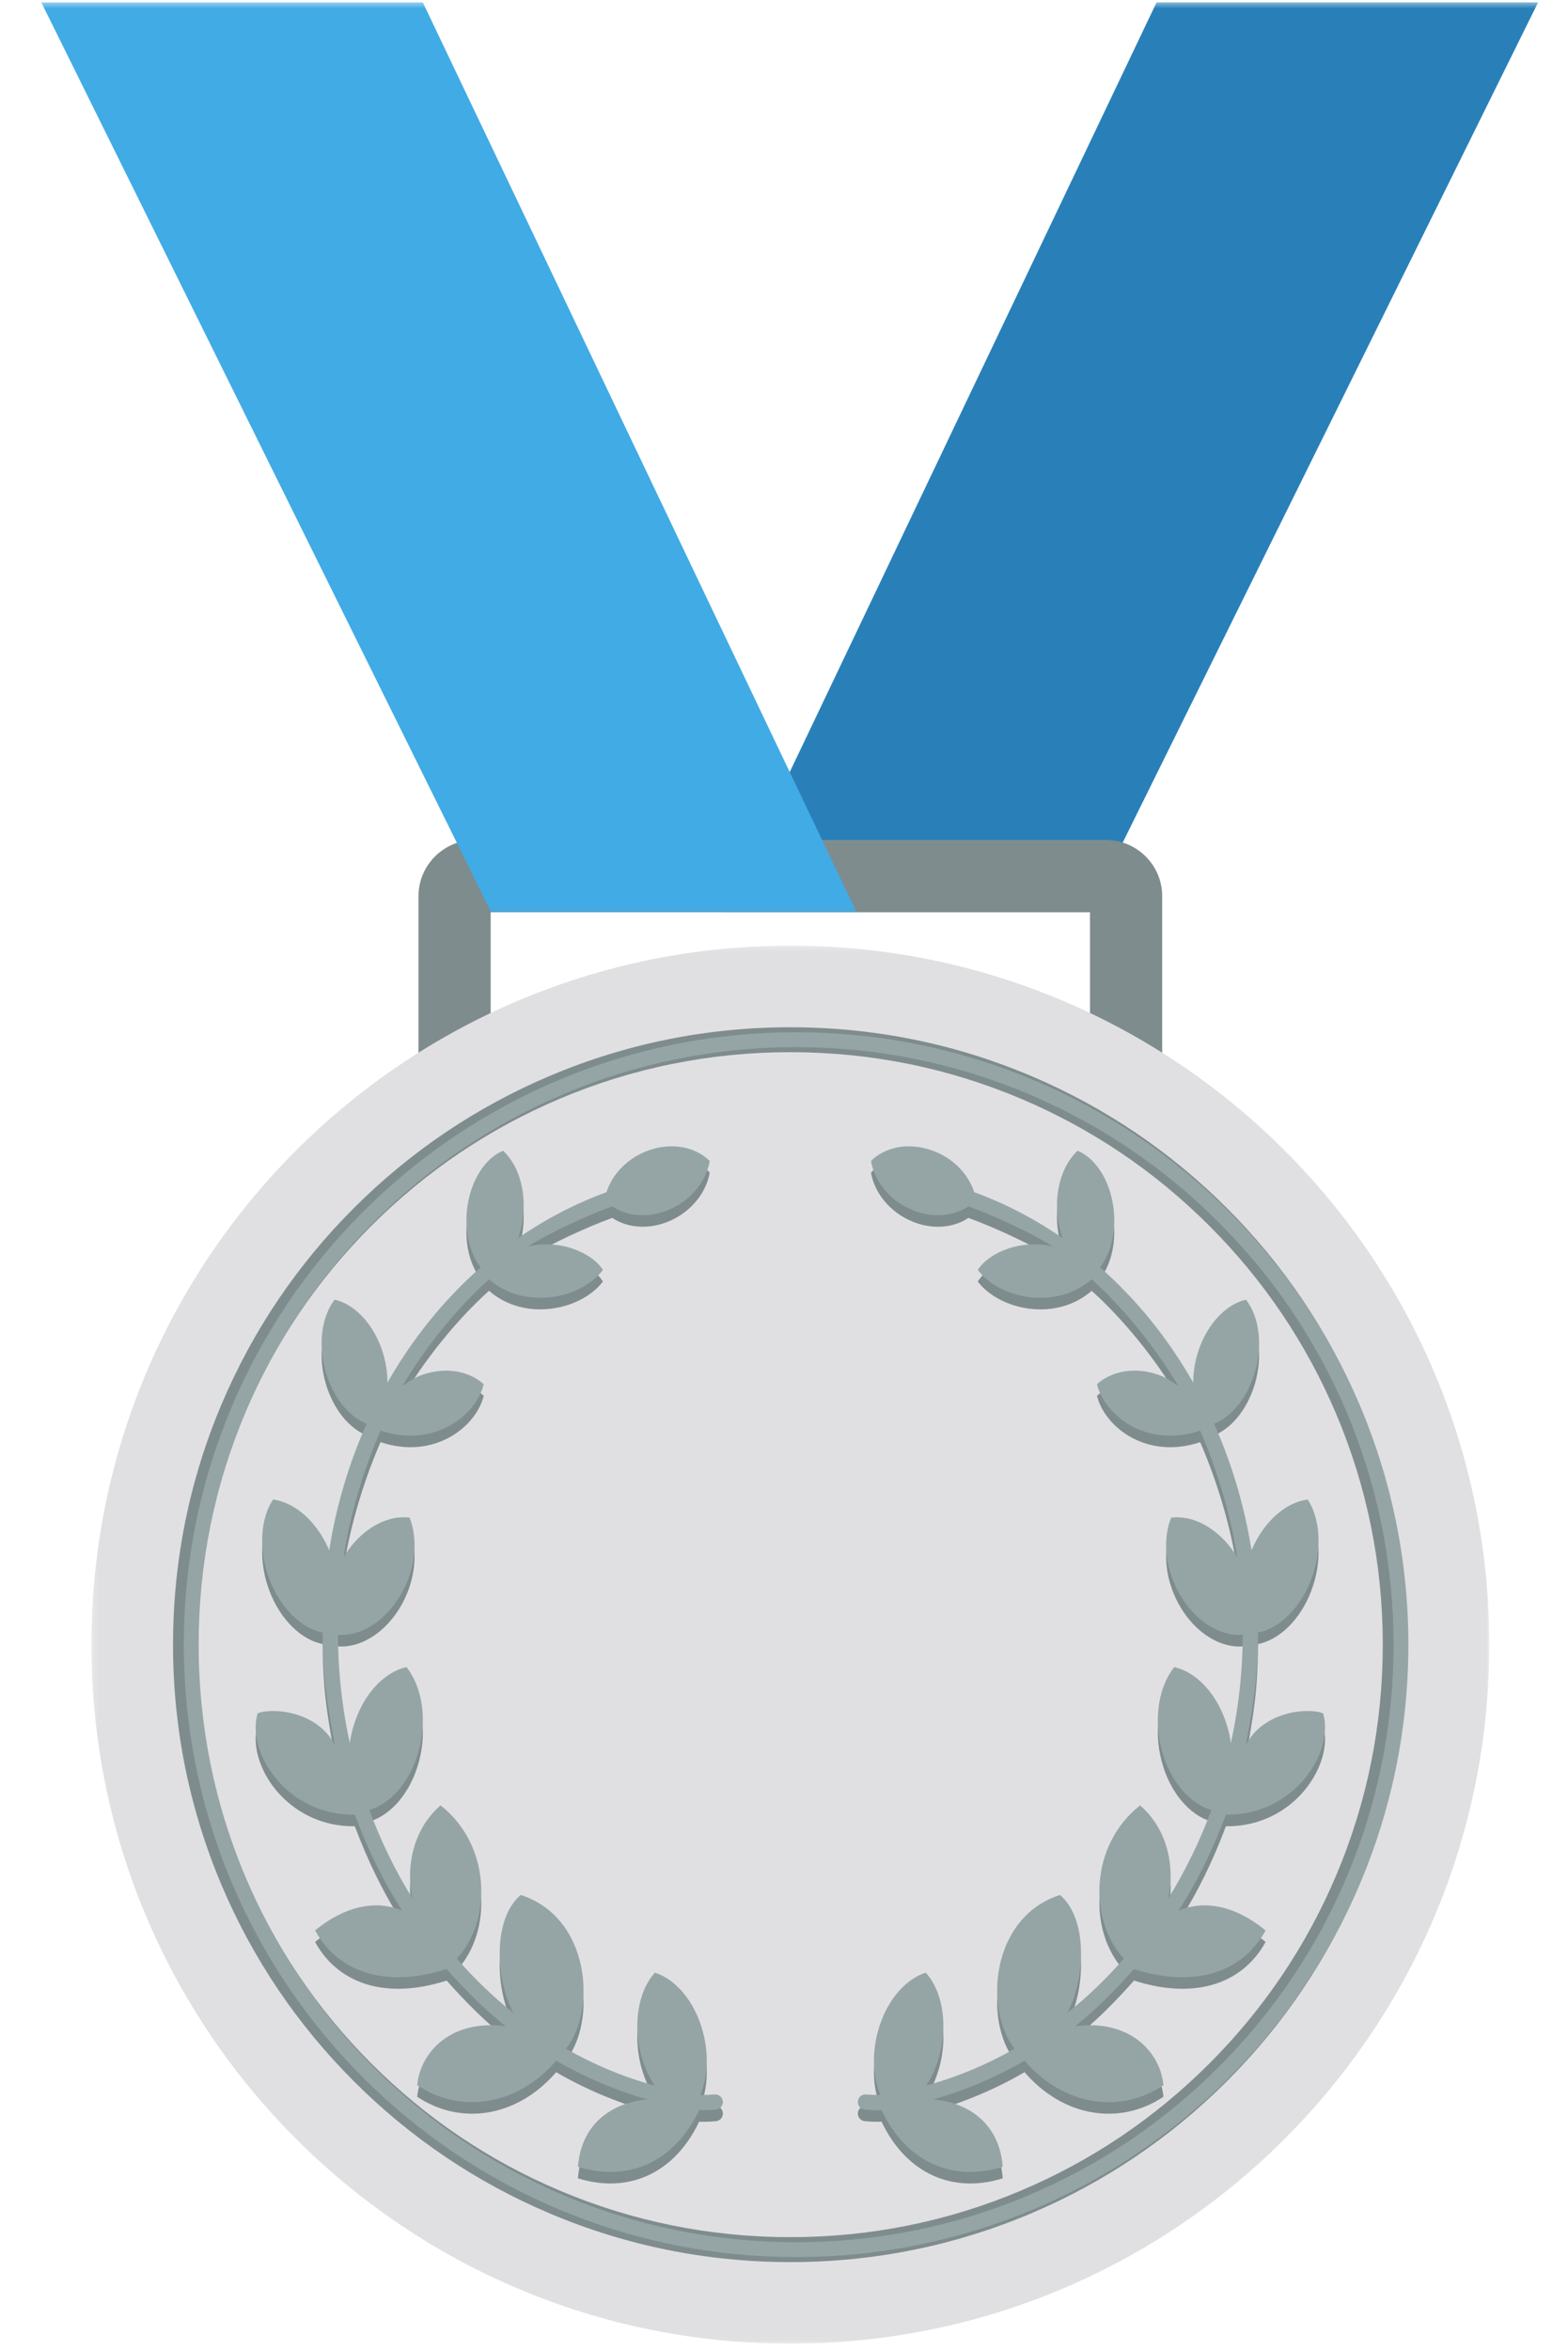 <svg width="279" height="418" viewBox="0 0 279 418" fill="none" xmlns="http://www.w3.org/2000/svg">
<mask id="mask0_319_381" style="mask-type:luminance" maskUnits="userSpaceOnUse" x="128" y="0" width="147" height="163">
<path d="M128 0.417H274.667V162.667H128V0.417Z" fill="white"/>
</mask>
<g mask="url(#mask0_319_381)">
<path d="M128.631 162.281L205.798 0.417H273.683L193.641 162.281H128.631Z" fill="#2980B9"/>
</g>
<path d="M87.312 162.281H193.947V182.901C198.374 185.01 202.666 187.37 206.791 189.969V159.406C206.791 153.922 202.301 149.432 196.817 149.432H84.437C78.953 149.432 74.463 153.922 74.463 159.406V189.969C78.593 187.37 82.88 185.01 87.312 182.901V162.281Z" fill="#7F8C8D"/>
<mask id="mask1_319_381" style="mask-type:luminance" maskUnits="userSpaceOnUse" x="16" y="168" width="250" height="249">
<path d="M16.213 168.188H265.197V416.922H16.213V168.188Z" fill="white"/>
</mask>
<g mask="url(#mask1_319_381)">
<path d="M206.792 187.271C202.672 184.672 198.38 182.312 193.948 180.203C177.786 172.526 159.714 168.224 140.63 168.224C121.547 168.224 103.474 172.526 87.312 180.203C82.88 182.312 78.588 184.672 74.463 187.271C39.5 209.281 16.266 248.214 16.266 292.578C16.266 361.255 71.948 416.932 140.63 416.932C209.318 416.932 264.995 361.255 264.995 292.578C264.995 248.214 241.76 209.281 206.792 187.271Z" fill="#E0E0E2"/>
</g>
<path d="M246.042 292.578C246.042 306.807 243.256 320.615 237.756 333.604C232.449 346.156 224.85 357.427 215.167 367.109C205.485 376.792 194.214 384.391 181.662 389.698C168.667 395.193 154.865 397.979 140.631 397.979C126.402 397.979 112.594 395.193 99.6 389.698C87.047 384.391 75.777 376.792 66.094 367.109C56.412 357.427 48.813 346.156 43.501 333.604C38.011 320.615 35.225 306.807 35.225 292.578C35.225 278.349 38.011 264.547 43.501 251.552C48.813 239.005 56.412 227.729 66.094 218.052C75.777 208.37 87.047 200.771 99.6 195.458C112.594 189.964 126.402 187.177 140.631 187.177C154.865 187.177 168.667 189.964 181.662 195.458C194.214 200.771 205.485 208.37 215.167 218.052C224.85 227.729 232.449 239.005 237.756 251.552C243.256 264.547 246.042 278.349 246.042 292.578ZM241.844 249.828C236.308 236.745 228.391 225 218.303 214.911C208.214 204.828 196.469 196.906 183.386 191.375C169.85 185.646 155.459 182.745 140.631 182.745C125.803 182.745 111.417 185.646 97.876 191.375C84.792 196.906 73.047 204.828 62.959 214.911C52.87 225 44.949 236.745 39.417 249.828C33.688 263.37 30.787 277.755 30.787 292.578C30.787 307.406 33.688 321.792 39.417 335.333C44.949 348.417 52.87 360.161 62.959 370.245C73.047 380.333 84.792 388.255 97.876 393.786C111.417 399.51 125.803 402.417 140.631 402.417C155.459 402.417 169.85 399.51 183.386 393.786C196.469 388.255 208.214 380.333 218.303 370.245C228.391 360.161 236.308 348.417 241.844 335.333C247.574 321.792 250.475 307.406 250.475 292.578C250.475 277.755 247.574 263.37 241.844 249.828Z" fill="#7F8C8D"/>
<path d="M141.656 183.641C81.484 183.641 32.713 232.417 32.713 292.583C32.713 352.745 81.484 401.516 141.656 401.516C201.827 401.516 250.598 352.745 250.598 292.583C250.598 232.417 201.827 183.641 141.656 183.641ZM141.656 186.281C156.005 186.281 169.926 189.089 183.031 194.63C195.692 199.984 207.062 207.651 216.822 217.417C226.588 227.177 234.255 238.547 239.614 251.203C245.15 264.307 247.963 278.229 247.963 292.583C247.963 306.932 245.15 320.854 239.614 333.958C234.255 346.615 226.588 357.979 216.822 367.745C207.062 377.51 195.692 385.172 183.031 390.526C169.926 396.068 156.005 398.88 141.656 398.88C127.301 398.88 113.38 396.068 100.275 390.526C87.619 385.172 76.249 377.51 66.484 367.745C56.718 357.979 49.051 346.615 43.703 333.958C38.156 320.854 35.348 306.932 35.348 292.583C35.348 278.229 38.156 264.307 43.703 251.203C49.051 238.547 56.718 227.177 66.484 217.417C76.249 207.651 87.619 199.984 100.275 194.63C113.38 189.089 127.301 186.281 141.656 186.281Z" fill="#95A5A6"/>
<path d="M45.843 306.844C48.265 305.823 56.468 306.302 59.625 312.583C58.833 308.714 57.979 303.625 57.682 299.583C57.505 297.193 57.416 294.823 57.416 292.469C53.682 291.74 49.958 288.24 47.974 283.089C45.942 277.812 46.312 272.276 48.572 268.807C52.395 269.302 56.328 272.625 58.52 277.724C58.531 277.766 58.552 277.807 58.572 277.849C59.828 269.922 62.093 262.354 65.229 255.349C62.14 254.094 59.317 250.724 57.979 246.193C56.505 241.208 57.25 236.203 59.557 233.255C63.015 234.052 66.364 237.432 67.989 242.276C68.645 244.208 68.948 246.167 68.942 248.016C73.395 240.193 79 233.25 85.531 227.516C83.541 224.953 82.557 220.917 83.171 216.656C83.864 211.828 86.416 208.062 89.5 206.766C92.093 209.104 93.593 213.526 93.088 218.312C92.937 219.75 92.625 221.099 92.166 222.323C97.046 218.943 102.323 216.182 107.921 214.135C108.937 210.917 111.703 208.016 115.453 206.693C116.526 206.312 117.604 206.089 118.661 206.01C121.656 205.786 124.432 206.745 126.281 208.589C125.671 212.219 122.895 215.687 118.875 217.323C117.64 217.823 116.401 218.109 115.187 218.198C112.864 218.37 110.666 217.818 108.948 216.656C104.442 218.292 97.927 221.271 93.895 223.818C99.734 222.396 105.442 225.01 107.281 227.974C103.5 232.984 93.515 235.281 87.005 229.625C81.307 234.766 75.625 241.786 71.599 248.615C72.38 248.089 73.567 247.26 74.468 246.885C75.812 246.333 77.171 246.016 78.489 245.922C81.427 245.703 84.161 246.573 86.073 248.307C84.734 253.781 77.338 259.76 67.703 256.552C64.776 263.312 62.276 271.432 61.135 279.062C61.27 278.833 61.416 278.604 61.562 278.38C64.145 274.505 67.781 272.245 71.171 271.995C71.75 271.953 72.317 271.969 72.88 272.042C74.468 276 73.932 281.437 71.13 286.042C68.614 290.182 64.89 292.625 61.375 292.885C60.963 292.917 60.547 292.917 60.135 292.885C60.145 295.036 60.229 297.203 60.39 299.385C60.708 303.729 61.338 307.984 62.239 312.12C62.385 311.099 62.614 310.062 62.927 309.031C64.63 303.411 68.385 299.484 72.328 298.63C75.031 302.021 76.041 307.656 74.573 313.271C73.109 318.875 69.578 322.922 65.718 324.042C67.781 329.635 70.375 334.932 73.432 339.844C72.546 336.604 72.281 328.552 78.39 323.224C87.328 330.224 87.656 343.562 81.291 350.495C84.39 354.052 87.776 357.297 91.395 360.187C88.286 354.609 87.463 343.578 92.656 339.156C105.052 343.172 106.177 359.661 100.708 366.51C105.661 369.333 110.932 371.547 116.453 373.052C115.323 371.318 114.427 369.229 113.901 366.896C112.651 361.344 113.807 355.979 116.531 352.979C120.239 354.151 123.645 358.12 125.078 363.521C126.166 367.594 125.901 371.63 124.619 374.724C124.906 374.745 125.614 374.755 127.166 374.646C127.911 374.589 128.567 375.151 128.625 375.901C128.677 376.646 128.114 377.297 127.364 377.354C126.031 377.453 125.041 377.479 124.406 377.432C120.031 386.63 111.849 390.307 102.833 387.516C103.505 379.026 109.979 375.901 115.265 375.542C109.541 373.937 104.083 371.599 98.958 368.635C92.13 376.562 82.104 378.25 74.239 373.005C74.796 366.99 80.416 361.187 89.984 362.531C86.302 359.62 82.64 355.911 79.474 352.333C68.171 355.958 59.937 352.552 56.062 345.464C62.432 340.281 68.01 340.385 71.578 341.964C68.171 336.687 65.406 330.948 63.135 324.885C50.869 325.036 43.786 313.62 45.843 306.844Z" fill="#7F8C8D"/>
<path d="M45.843 304.792C48.265 303.771 56.468 304.25 59.625 310.531C58.833 306.661 57.979 301.568 57.682 297.526C57.505 295.141 57.416 292.766 57.416 290.417C53.682 289.688 49.958 286.182 47.974 281.031C45.942 275.755 46.312 270.219 48.572 266.755C52.395 267.245 56.328 270.568 58.52 275.667C58.531 275.708 58.552 275.75 58.572 275.792C59.828 267.865 62.093 260.302 65.229 253.292C62.14 252.036 59.317 248.672 57.979 244.141C56.505 239.151 57.25 234.146 59.557 231.198C63.015 231.995 66.364 235.38 67.989 240.219C68.645 242.156 68.948 244.109 68.942 245.958C73.395 238.135 79 231.198 85.531 225.458C83.541 222.901 82.557 218.859 83.171 214.604C83.864 209.771 86.416 206.01 89.5 204.708C92.093 207.052 93.593 211.474 93.088 216.26C92.937 217.693 92.625 219.042 92.166 220.266C97.046 216.891 102.323 214.125 107.921 212.083C108.937 208.859 111.703 205.964 115.453 204.635C116.526 204.255 117.604 204.031 118.661 203.958C121.656 203.734 124.432 204.688 126.281 206.531C125.671 210.161 122.895 213.63 118.875 215.266C117.64 215.771 116.401 216.057 115.187 216.146C112.864 216.318 110.666 215.76 108.948 214.599C104.442 216.24 97.927 219.214 93.895 221.766C99.734 220.339 105.442 222.953 107.281 225.917C103.5 230.927 93.515 233.229 87.005 227.573C81.307 232.708 75.625 239.734 71.599 246.563C72.38 246.036 73.567 245.203 74.468 244.833C75.812 244.281 77.171 243.964 78.489 243.865C81.427 243.646 84.161 244.516 86.073 246.255C84.734 251.724 77.338 257.703 67.703 254.5C64.776 261.26 62.276 269.375 61.135 277.005C61.27 276.776 61.416 276.552 61.562 276.328C64.145 272.448 67.781 270.188 71.171 269.938C71.75 269.896 72.317 269.911 72.88 269.984C74.468 273.943 73.932 279.38 71.13 283.984C68.614 288.125 64.89 290.568 61.375 290.828C60.963 290.859 60.547 290.859 60.135 290.828C60.145 292.979 60.229 295.146 60.39 297.328C60.708 301.672 61.338 305.927 62.239 310.068C62.385 309.047 62.614 308.01 62.927 306.979C64.63 301.354 68.385 297.432 72.328 296.573C75.031 299.969 76.041 305.599 74.573 311.214C73.109 316.818 69.578 320.865 65.718 321.984C67.781 327.578 70.375 332.875 73.432 337.792C72.546 334.552 72.281 326.495 78.39 321.167C87.328 328.167 87.656 341.505 81.291 348.438C84.39 351.995 87.776 355.245 91.395 358.13C88.286 352.557 87.463 341.521 92.656 337.099C105.052 341.115 106.177 357.604 100.708 364.453C105.661 367.281 110.932 369.495 116.453 371C115.323 369.266 114.427 367.172 113.901 364.839C112.651 359.292 113.807 353.922 116.531 350.922C120.239 352.094 123.645 356.063 125.078 361.464C126.166 365.536 125.901 369.573 124.619 372.672C124.906 372.688 125.614 372.703 127.166 372.589C127.911 372.536 128.567 373.094 128.625 373.844C128.677 374.594 128.114 375.24 127.364 375.297C126.031 375.396 125.041 375.422 124.406 375.38C120.031 384.578 111.849 388.255 102.833 385.458C103.505 376.974 109.979 373.849 115.265 373.49C109.541 371.88 104.083 369.547 98.958 366.578C92.13 374.51 82.104 376.198 74.239 370.948C74.796 364.932 80.416 359.135 89.984 360.474C86.302 357.563 82.64 353.854 79.474 350.281C68.171 353.901 59.937 350.5 56.062 343.411C62.432 338.224 68.01 338.333 71.578 339.911C68.171 334.63 65.406 328.896 63.135 322.828C50.869 322.984 43.786 311.563 45.843 304.792Z" fill="#95A5A6"/>
<path d="M235.423 306.844C232.996 305.828 224.792 306.302 221.636 312.583C222.423 308.714 223.282 303.625 223.579 299.583C223.756 297.193 223.839 294.823 223.839 292.469C227.574 291.74 231.303 288.24 233.287 283.089C235.318 277.812 234.943 272.276 232.683 268.807C228.86 269.302 224.933 272.625 222.74 277.724C222.725 277.766 222.704 277.807 222.688 277.849C221.428 269.922 219.162 262.354 216.027 255.349C219.121 254.094 221.943 250.724 223.282 246.193C224.751 241.208 224.011 236.203 221.699 233.255C218.246 234.052 214.902 237.437 213.266 242.276C212.615 244.208 212.308 246.167 212.313 248.016C207.865 240.193 202.261 233.25 195.73 227.516C197.714 224.953 198.699 220.917 198.089 216.661C197.402 211.828 194.844 208.068 191.761 206.766C189.167 209.109 187.667 213.531 188.167 218.318C188.324 219.75 188.636 221.099 189.089 222.323C184.214 218.948 178.938 216.182 173.339 214.141C172.324 210.917 169.558 208.021 165.808 206.693C164.73 206.312 163.652 206.089 162.6 206.01C159.6 205.792 156.829 206.745 154.98 208.589C155.589 212.219 158.365 215.687 162.386 217.323C163.615 217.823 164.865 218.115 166.068 218.203C168.397 218.375 170.594 217.818 172.308 216.656C176.818 218.292 183.334 221.271 187.365 223.818C181.522 222.396 175.813 225.01 173.98 227.974C177.761 232.984 187.74 235.286 194.251 229.63C199.949 234.766 205.631 241.792 209.657 248.615C208.881 248.094 207.693 247.26 206.787 246.891C205.449 246.333 204.084 246.021 202.772 245.922C199.834 245.703 197.1 246.573 195.188 248.307C196.527 253.781 203.923 259.76 213.553 256.557C216.48 263.312 218.985 271.432 220.126 279.062C219.99 278.833 219.844 278.609 219.699 278.385C217.11 274.505 213.48 272.245 210.084 271.995C209.511 271.953 208.938 271.969 208.381 272.042C206.787 276 207.329 281.437 210.126 286.042C212.647 290.182 216.371 292.625 219.881 292.885C220.298 292.917 220.714 292.917 221.126 292.885C221.115 295.036 221.032 297.203 220.871 299.385C220.548 303.729 219.923 307.984 219.016 312.125C218.876 311.099 218.647 310.062 218.329 309.036C216.626 303.411 212.876 299.49 208.933 298.63C206.23 302.021 205.219 307.656 206.683 313.271C208.152 318.875 211.678 322.922 215.542 324.042C213.48 329.635 210.881 334.932 207.829 339.844C208.709 336.604 208.975 328.552 202.865 323.224C193.933 330.224 193.605 343.562 199.969 350.495C196.865 354.052 193.485 357.297 189.865 360.187C192.98 354.609 193.792 343.578 188.605 339.156C176.209 343.172 175.084 359.661 180.553 366.51C175.6 369.333 170.324 371.547 164.808 373.052C165.938 371.318 166.829 369.229 167.355 366.896C168.61 361.344 167.449 355.979 164.73 352.979C161.022 354.151 157.615 358.12 156.183 363.521C155.094 367.594 155.36 371.63 156.647 374.724C156.355 374.745 155.647 374.755 154.089 374.646C153.344 374.589 152.693 375.151 152.636 375.901C152.584 376.646 153.147 377.297 153.891 377.354C155.23 377.453 156.219 377.479 156.855 377.432C161.235 386.63 169.412 390.307 178.423 387.516C177.756 379.026 171.282 375.901 165.996 375.542C171.714 373.937 177.178 371.604 182.303 368.635C189.131 376.568 199.157 378.25 207.016 373.005C206.459 366.99 200.844 361.187 191.277 362.531C194.959 359.62 198.615 355.911 201.782 352.333C213.084 355.958 221.318 352.552 225.193 345.464C218.829 340.281 213.251 340.391 209.683 341.964C213.089 336.687 215.855 330.953 218.126 324.885C230.391 325.036 237.475 313.62 235.423 306.844Z" fill="#7F8C8D"/>
<path d="M235.423 304.792C232.996 303.771 224.792 304.25 221.636 310.531C222.423 306.661 223.282 301.568 223.579 297.531C223.756 295.141 223.839 292.771 223.839 290.417C227.574 289.688 231.303 286.182 233.287 281.036C235.318 275.755 234.943 270.219 232.683 266.755C228.86 267.245 224.933 270.568 222.74 275.667C222.725 275.714 222.704 275.75 222.688 275.792C221.428 267.865 219.162 260.302 216.027 253.292C219.121 252.036 221.943 248.672 223.282 244.141C224.751 239.151 224.011 234.151 221.699 231.203C218.246 231.995 214.902 235.38 213.266 240.219C212.615 242.156 212.308 244.109 212.313 245.958C207.865 238.135 202.261 231.198 195.73 225.458C197.714 222.901 198.699 218.859 198.089 214.604C197.402 209.776 194.844 206.01 191.761 204.708C189.167 207.052 187.667 211.474 188.167 216.26C188.324 217.693 188.636 219.042 189.089 220.266C184.214 216.891 178.938 214.13 173.339 212.083C172.324 208.859 169.558 205.964 165.808 204.641C164.73 204.26 163.652 204.036 162.6 203.958C159.6 203.734 156.829 204.688 154.98 206.531C155.589 210.167 158.365 213.635 162.386 215.271C163.615 215.771 164.865 216.057 166.068 216.146C168.397 216.318 170.594 215.76 172.308 214.599C176.818 216.24 183.334 219.219 187.365 221.766C181.522 220.339 175.813 222.953 173.98 225.922C177.761 230.932 187.74 233.229 194.251 227.573C199.949 232.708 205.631 239.734 209.657 246.563C208.881 246.036 207.693 245.203 206.787 244.833C205.449 244.281 204.084 243.964 202.772 243.865C199.834 243.651 197.1 244.516 195.188 246.255C196.527 251.729 203.923 257.703 213.553 254.5C216.48 261.26 218.985 269.375 220.126 277.005C219.99 276.776 219.844 276.552 219.699 276.328C217.11 272.453 213.48 270.188 210.084 269.943C209.511 269.896 208.938 269.911 208.381 269.984C206.787 273.948 207.329 279.38 210.126 283.99C212.647 288.125 216.371 290.568 219.881 290.833C220.298 290.865 220.714 290.865 221.126 290.828C221.115 292.979 221.032 295.146 220.871 297.328C220.548 301.672 219.923 305.927 219.016 310.068C218.876 309.047 218.647 308.01 218.329 306.979C216.626 301.354 212.876 297.432 208.933 296.573C206.23 299.969 205.219 305.604 206.683 311.214C208.152 316.818 211.678 320.865 215.542 321.984C213.48 327.578 210.881 332.875 207.829 337.792C208.709 334.552 208.975 326.495 202.865 321.167C193.933 328.167 193.605 341.505 199.969 348.438C196.865 351.995 193.485 355.245 189.865 358.13C192.98 352.557 193.792 341.521 188.605 337.099C176.209 341.115 175.084 357.604 180.553 364.453C175.6 367.281 170.324 369.495 164.808 371C165.938 369.266 166.829 367.172 167.355 364.839C168.61 359.292 167.449 353.922 164.73 350.922C161.022 352.094 157.615 356.063 156.183 361.464C155.094 365.536 155.36 369.573 156.647 372.672C156.355 372.688 155.647 372.703 154.089 372.589C153.344 372.536 152.693 373.094 152.636 373.844C152.584 374.594 153.147 375.24 153.891 375.297C155.23 375.396 156.219 375.422 156.855 375.38C161.235 384.578 169.412 388.255 178.423 385.458C177.756 376.974 171.282 373.849 165.996 373.49C171.714 371.88 177.178 369.547 182.303 366.578C189.131 374.51 199.157 376.198 207.016 370.948C206.459 364.932 200.844 359.135 191.277 360.474C194.959 357.563 198.615 353.854 201.782 350.281C213.084 353.901 221.318 350.5 225.193 343.411C218.829 338.224 213.251 338.333 209.683 339.911C213.089 334.63 215.855 328.896 218.126 322.828C230.391 322.984 237.475 311.563 235.423 304.792Z" fill="#95A5A6"/>
<mask id="mask2_319_381" style="mask-type:luminance" maskUnits="userSpaceOnUse" x="6" y="0" width="148" height="163">
<path d="M6.666 0.417H153.333V162.667H6.666V0.417Z" fill="white"/>
</mask>
<g mask="url(#mask2_319_381)">
<path d="M152.405 162.281L75.228 0.417H7.348L87.394 162.281H152.405Z" fill="#41ABE5"/>
</g>
<mask id="mask3_319_381" style="mask-type:luminance" maskUnits="userSpaceOnUse" x="249" y="340" width="2" height="1">
<path d="M249.525 340.307H250.067V340.677H249.525V340.307Z" fill="white"/>
</mask>
<g mask="url(#mask3_319_381)">
<mask id="mask4_319_381" style="mask-type:luminance" maskUnits="userSpaceOnUse" x="249" y="340" width="2" height="1">
<path d="M250.041 340.526C249.041 340.927 249.843 340.328 249.843 340.328Z" fill="white"/>
</mask>
<g mask="url(#mask4_319_381)">
<mask id="mask5_319_381" style="mask-type:luminance" maskUnits="userSpaceOnUse" x="-28" y="-42" width="335" height="502">
<path d="M306.9 -41.8H-27.9V459.8H306.9V-41.8Z" fill="black" fill-opacity="0.01"/>
</mask>
<g mask="url(#mask5_319_381)">
<mask id="mask6_319_381" style="mask-type:luminance" maskUnits="userSpaceOnUse" x="249" y="340" width="2" height="2">
<path d="M250.665 340H249.332V341.333H250.665V340Z" fill="white"/>
</mask>
<g mask="url(#mask6_319_381)">
<mask id="mask7_319_381" style="mask-type:luminance" maskUnits="userSpaceOnUse" x="249" y="340" width="2" height="1">
<path d="M249.525 340.318H250.067V340.677H249.525V340.318Z" fill="white"/>
</mask>
<g mask="url(#mask7_319_381)">
<mask id="mask8_319_381" style="mask-type:luminance" maskUnits="userSpaceOnUse" x="249" y="340" width="2" height="1">
<path d="M250.041 340.526C249.041 340.927 249.843 340.328 249.843 340.328Z" fill="white"/>
</mask>
<g mask="url(#mask8_319_381)">
<path d="M340.379 -91.96H-61.381V509.96H340.379V-91.96Z" fill="#0571D3"/>
</g>
</g>
</g>
</g>
</g>
</g>
</svg>
